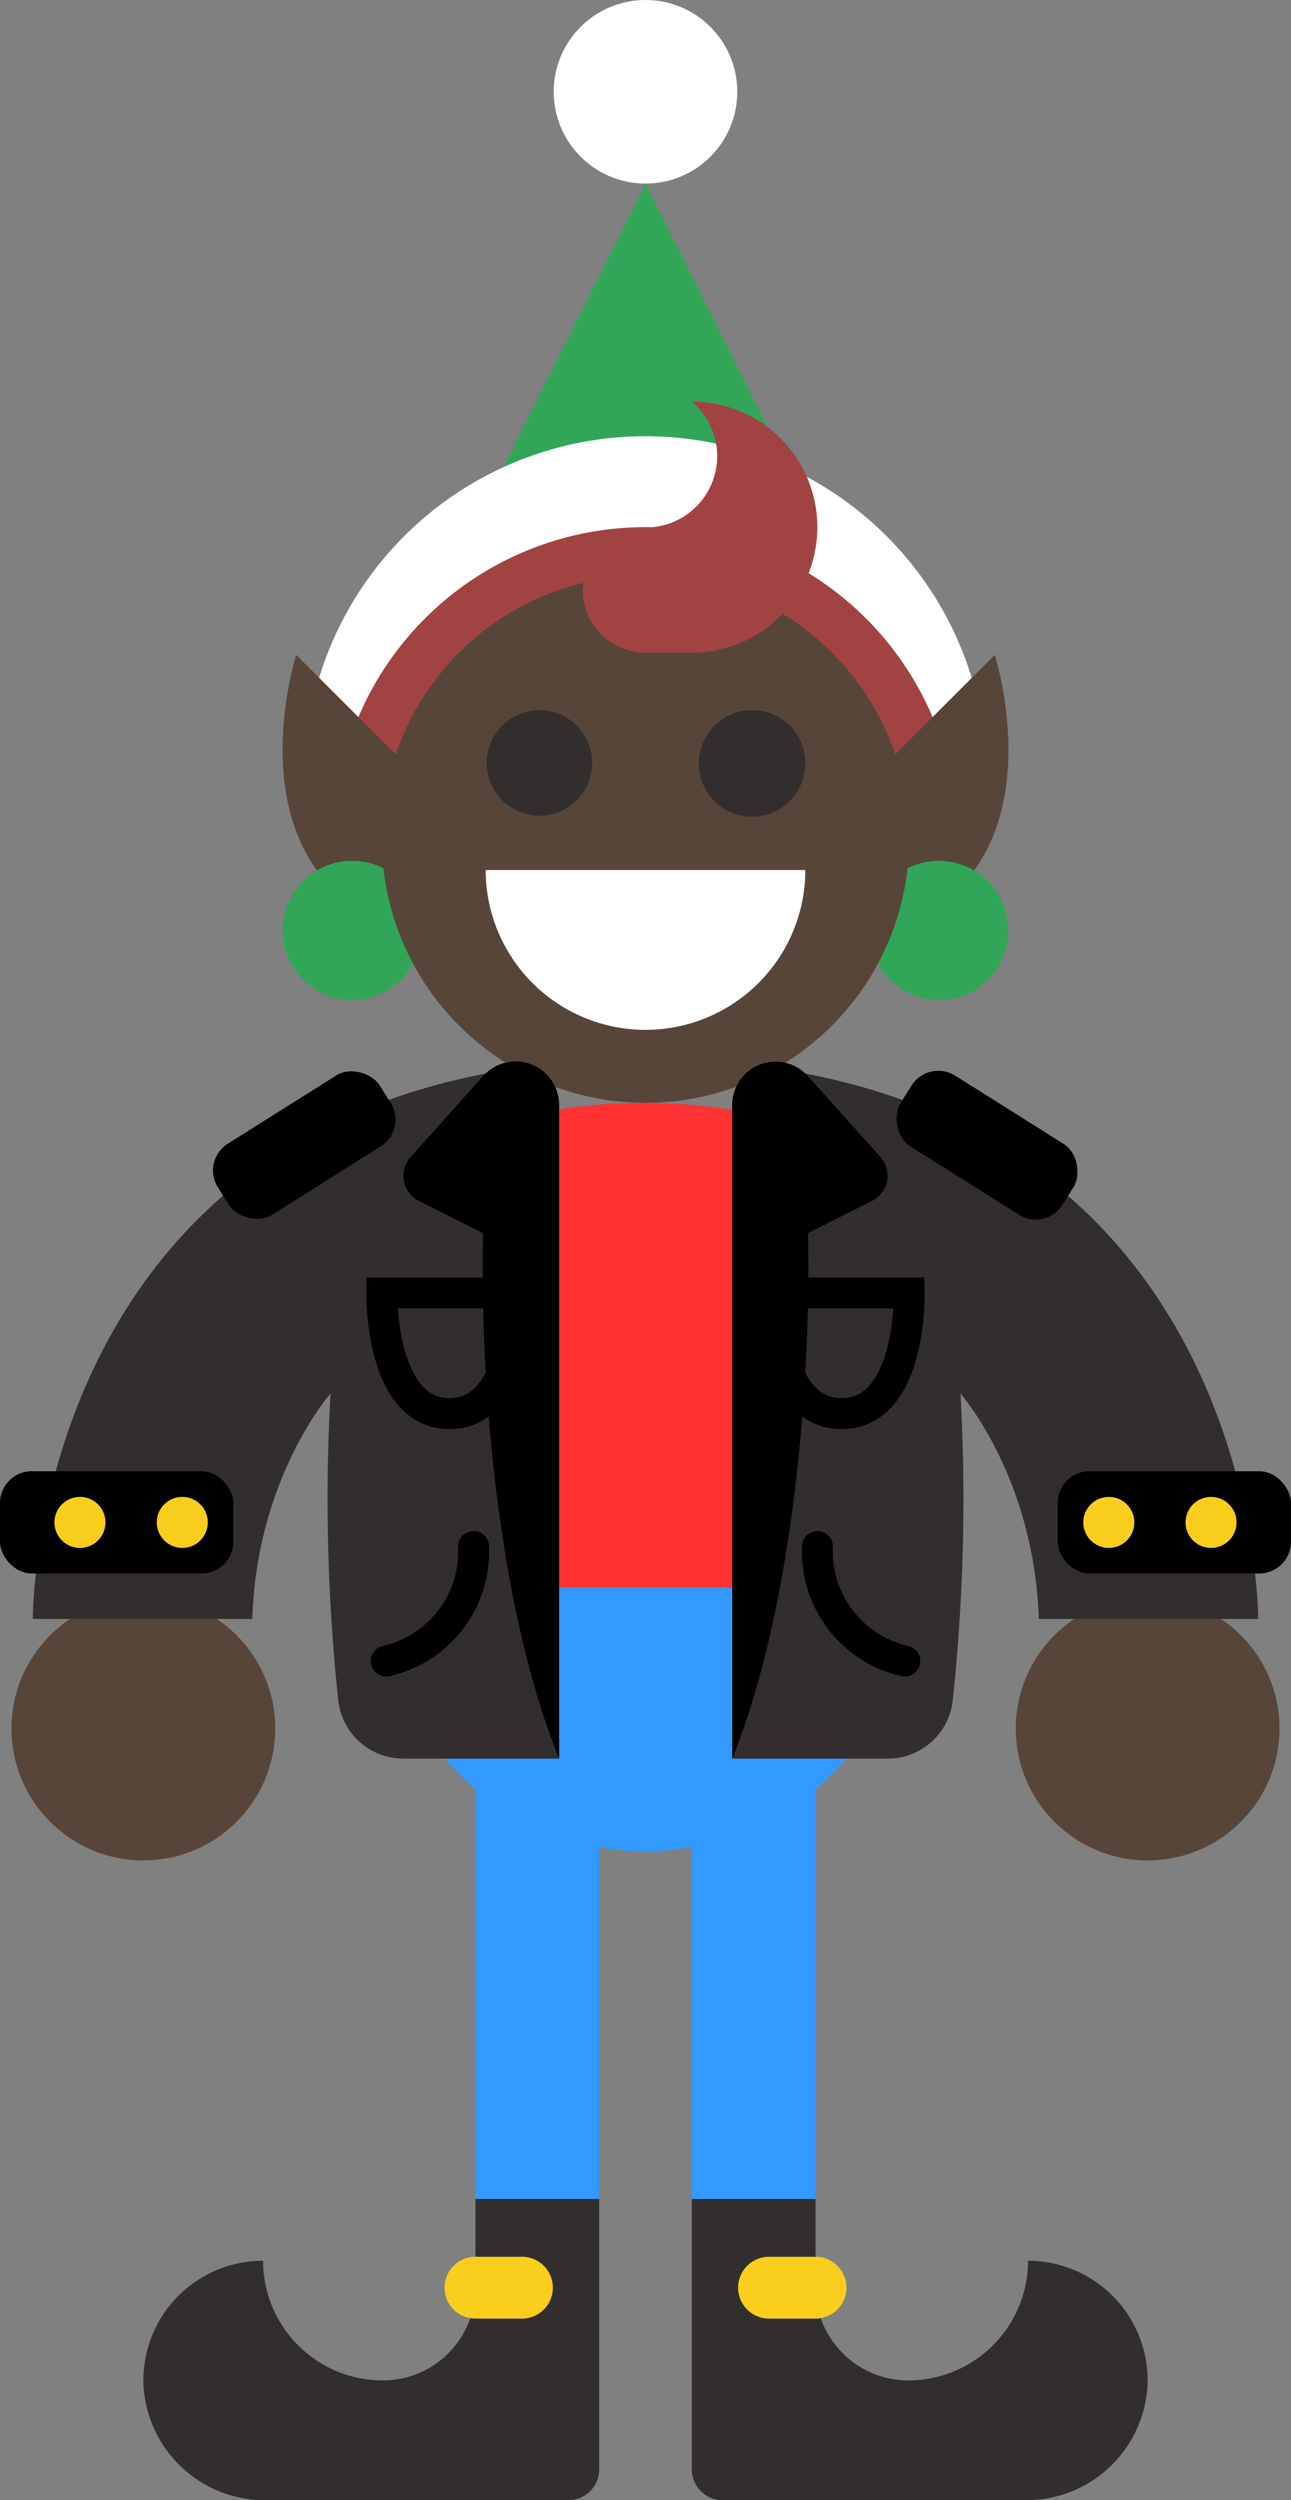 <svg xmlns="http://www.w3.org/2000/svg" viewBox="0 0 122.38 236.99" width="122.38" height="236.99"><rect x="0" y="0" width="122.38" height="236.99" fill="#808080" stroke="none"/><defs><style>.cls-1,.cls-12,.cls-7{fill:none;stroke-linecap:round;stroke-miterlimit:10;}.cls-1{stroke:#39f;}.cls-1,.cls-7{stroke-width:11.72px;}.cls-2{fill:#332e2e;}.cls-3{fill:#f9ce1d;}.cls-4{fill:#e53935;}.cls-5{fill:#f33;}.cls-6{fill:#39f;}.cls-7{stroke:#f33;}.cls-8{fill:#584539;}.cls-9{fill:#fff;}.cls-10{fill:#32a658;}.cls-11{fill:#a14343;}.cls-12{stroke:#000;stroke-width:2.93px;}</style></defs><title>elf6</title><g id="Layer_2" data-name="Layer 2"><g id="ART"><path class="cls-1" d="M71.45,162.31v46.13"/><path class="cls-2" d="M97.45,214.3A11.35,11.35,0,0,1,86.1,225.64h0a8.79,8.79,0,0,1-8.79-8.79v-8.41H65.58v25.62A2.94,2.94,0,0,0,68.52,237H97.17a11.52,11.52,0,0,0,11.61-10.93A11.34,11.34,0,0,0,97.45,214.3Z"/><path class="cls-3" d="M77.31,219.78H72.9a2.93,2.93,0,0,1,0-5.86h4.41a2.93,2.93,0,0,1,0,5.86Z"/><path class="cls-1" d="M50.94,162.31v46.13"/><path class="cls-2" d="M24.94,214.3a11.34,11.34,0,0,0,11.34,11.34h0a8.78,8.78,0,0,0,8.79-8.79v-8.41H56.8v25.62A2.93,2.93,0,0,1,53.87,237H25.21A11.53,11.53,0,0,1,13.6,226.06,11.34,11.34,0,0,1,24.94,214.3Z"/><path class="cls-3" d="M45.07,219.78h4.41a2.93,2.93,0,0,0,0-5.86H45.07a2.93,2.93,0,1,0,0,5.86Z"/><polygon class="cls-4" points="50.94 162.31 71.45 162.31 61.19 110.4 50.94 162.31"/><path class="cls-5" d="M86.19,129.54a25,25,0,0,0-50,0v21h50Z"/><path class="cls-6" d="M61.19,175.49a25,25,0,0,0,25-25h-50A25,25,0,0,0,61.19,175.49Z"/><path class="cls-7" d="M61.19,110.4c23.75,0,47.6,19.31,47.6,40.95"/><circle class="cls-8" cx="108.79" cy="163.85" r="12.5"/><path class="cls-7" d="M61.19,110.4c-23.75,0-47.6,17.16-47.6,40.95"/><circle class="cls-8" cx="13.59" cy="163.85" r="12.5"/><circle class="cls-9" cx="61.19" cy="8.7" r="8.7"/><polygon class="cls-10" points="86.19 67.32 61.19 17.4 36.19 67.32 86.19 67.32"/><path class="cls-9" d="M85.06,73.54a7.34,7.34,0,0,1-7-5.15,17.68,17.68,0,0,0-33.74,0,7.33,7.33,0,1,1-14-4.37,32.34,32.34,0,0,1,61.72,0,7.32,7.32,0,0,1-4.81,9.18A7.18,7.18,0,0,1,85.06,73.54Z"/><path class="cls-11" d="M31.62,79.54a29.57,29.57,0,1,1,59.14,0Z"/><path class="cls-8" d="M94.3,62.08,81.52,74.86a6.61,6.61,0,0,0,9.35,9.36C98.86,76.23,94.3,62.08,94.3,62.08Z"/><path class="cls-8" d="M40.87,74.86,28.08,62.08s-4.55,14.15,3.43,22.14a6.62,6.62,0,0,0,9.36-9.36Z"/><circle class="cls-10" cx="89" cy="88.19" r="6.59"/><circle class="cls-10" cx="33.38" cy="88.19" r="6.59"/><circle class="cls-8" cx="61.19" cy="79.54" r="25"/><path class="cls-2" d="M56.14,72.37a5,5,0,1,1-5-5.05A5,5,0,0,1,56.14,72.37Z"/><path class="cls-2" d="M76.34,72.37a5.05,5.05,0,1,1-5-5.05A5,5,0,0,1,76.34,72.37Z"/><path class="cls-9" d="M76.34,82.47a15.15,15.15,0,0,1-30.3,0Z"/><circle class="cls-11" cx="61.19" cy="55.92" r="5.95"/><path class="cls-11" d="M61.19,61.87h4.39a11.9,11.9,0,1,0,0-23.8h0A6.76,6.76,0,0,1,61.19,50Z"/><path class="cls-2" d="M48.94,101.27c-46,6.86-45.83,52.19-45.83,52.19H23.92c.41-13.42,7.41-21.36,7.41-21.36a180.52,180.52,0,0,0,.74,29.13,6.2,6.2,0,0,0,6.14,5.47H53V104.76A3.53,3.53,0,0,0,48.94,101.27Z"/><path class="cls-12" d="M49,122.56H36.19S36,134,42.61,134,49,122.56,49,122.56Z"/><rect x="19.77" y="104.58" width="18.13" height="7.94" rx="3" ry="3" transform="translate(-53.39 32.04) rotate(-32.19)"/><path d="M45.8,102l-6.87,7.67a2.66,2.66,0,0,0,.78,4.16l6.08,3.06C45.48,130.46,47.06,152,53,166.7v-62A4.12,4.12,0,0,0,45.8,102Z"/><path class="cls-12" d="M36.61,157.45a10.63,10.63,0,0,0,8.28-10.86"/><rect y="139.46" width="22.12" height="9.69" rx="3" ry="3"/><circle class="cls-3" cx="17.28" cy="144.31" r="2.42"/><circle class="cls-3" cx="7.58" cy="144.31" r="2.42"/><path class="cls-2" d="M73.44,101.27c46,6.86,45.83,52.19,45.83,52.19H98.47c-.42-13.42-7.42-21.36-7.42-21.36a180.52,180.52,0,0,1-.74,29.13,6.19,6.19,0,0,1-6.13,5.47H69.41V104.76A3.53,3.53,0,0,1,73.44,101.27Z"/><path class="cls-12" d="M73.36,122.56H86.19S86.44,134,79.78,134,73.36,122.56,73.36,122.56Z"/><rect x="84.48" y="104.58" width="18.13" height="7.94" rx="3" ry="3" transform="translate(114.9 250.25) rotate(-147.81)"/><path d="M76.58,102l6.88,7.67a2.67,2.67,0,0,1-.79,4.16l-6.08,3.06c.31,13.58-1.27,35.14-7.18,49.82v-62A4.11,4.11,0,0,1,76.58,102Z"/><path class="cls-12" d="M85.77,157.45a10.65,10.65,0,0,1-8.28-10.86"/><rect x="100.26" y="139.46" width="22.12" height="9.69" rx="3" ry="3" transform="translate(222.64 288.61) rotate(-180)"/><circle class="cls-3" cx="105.11" cy="144.31" r="2.42"/><circle class="cls-3" cx="114.8" cy="144.31" r="2.42"/></g></g></svg>
